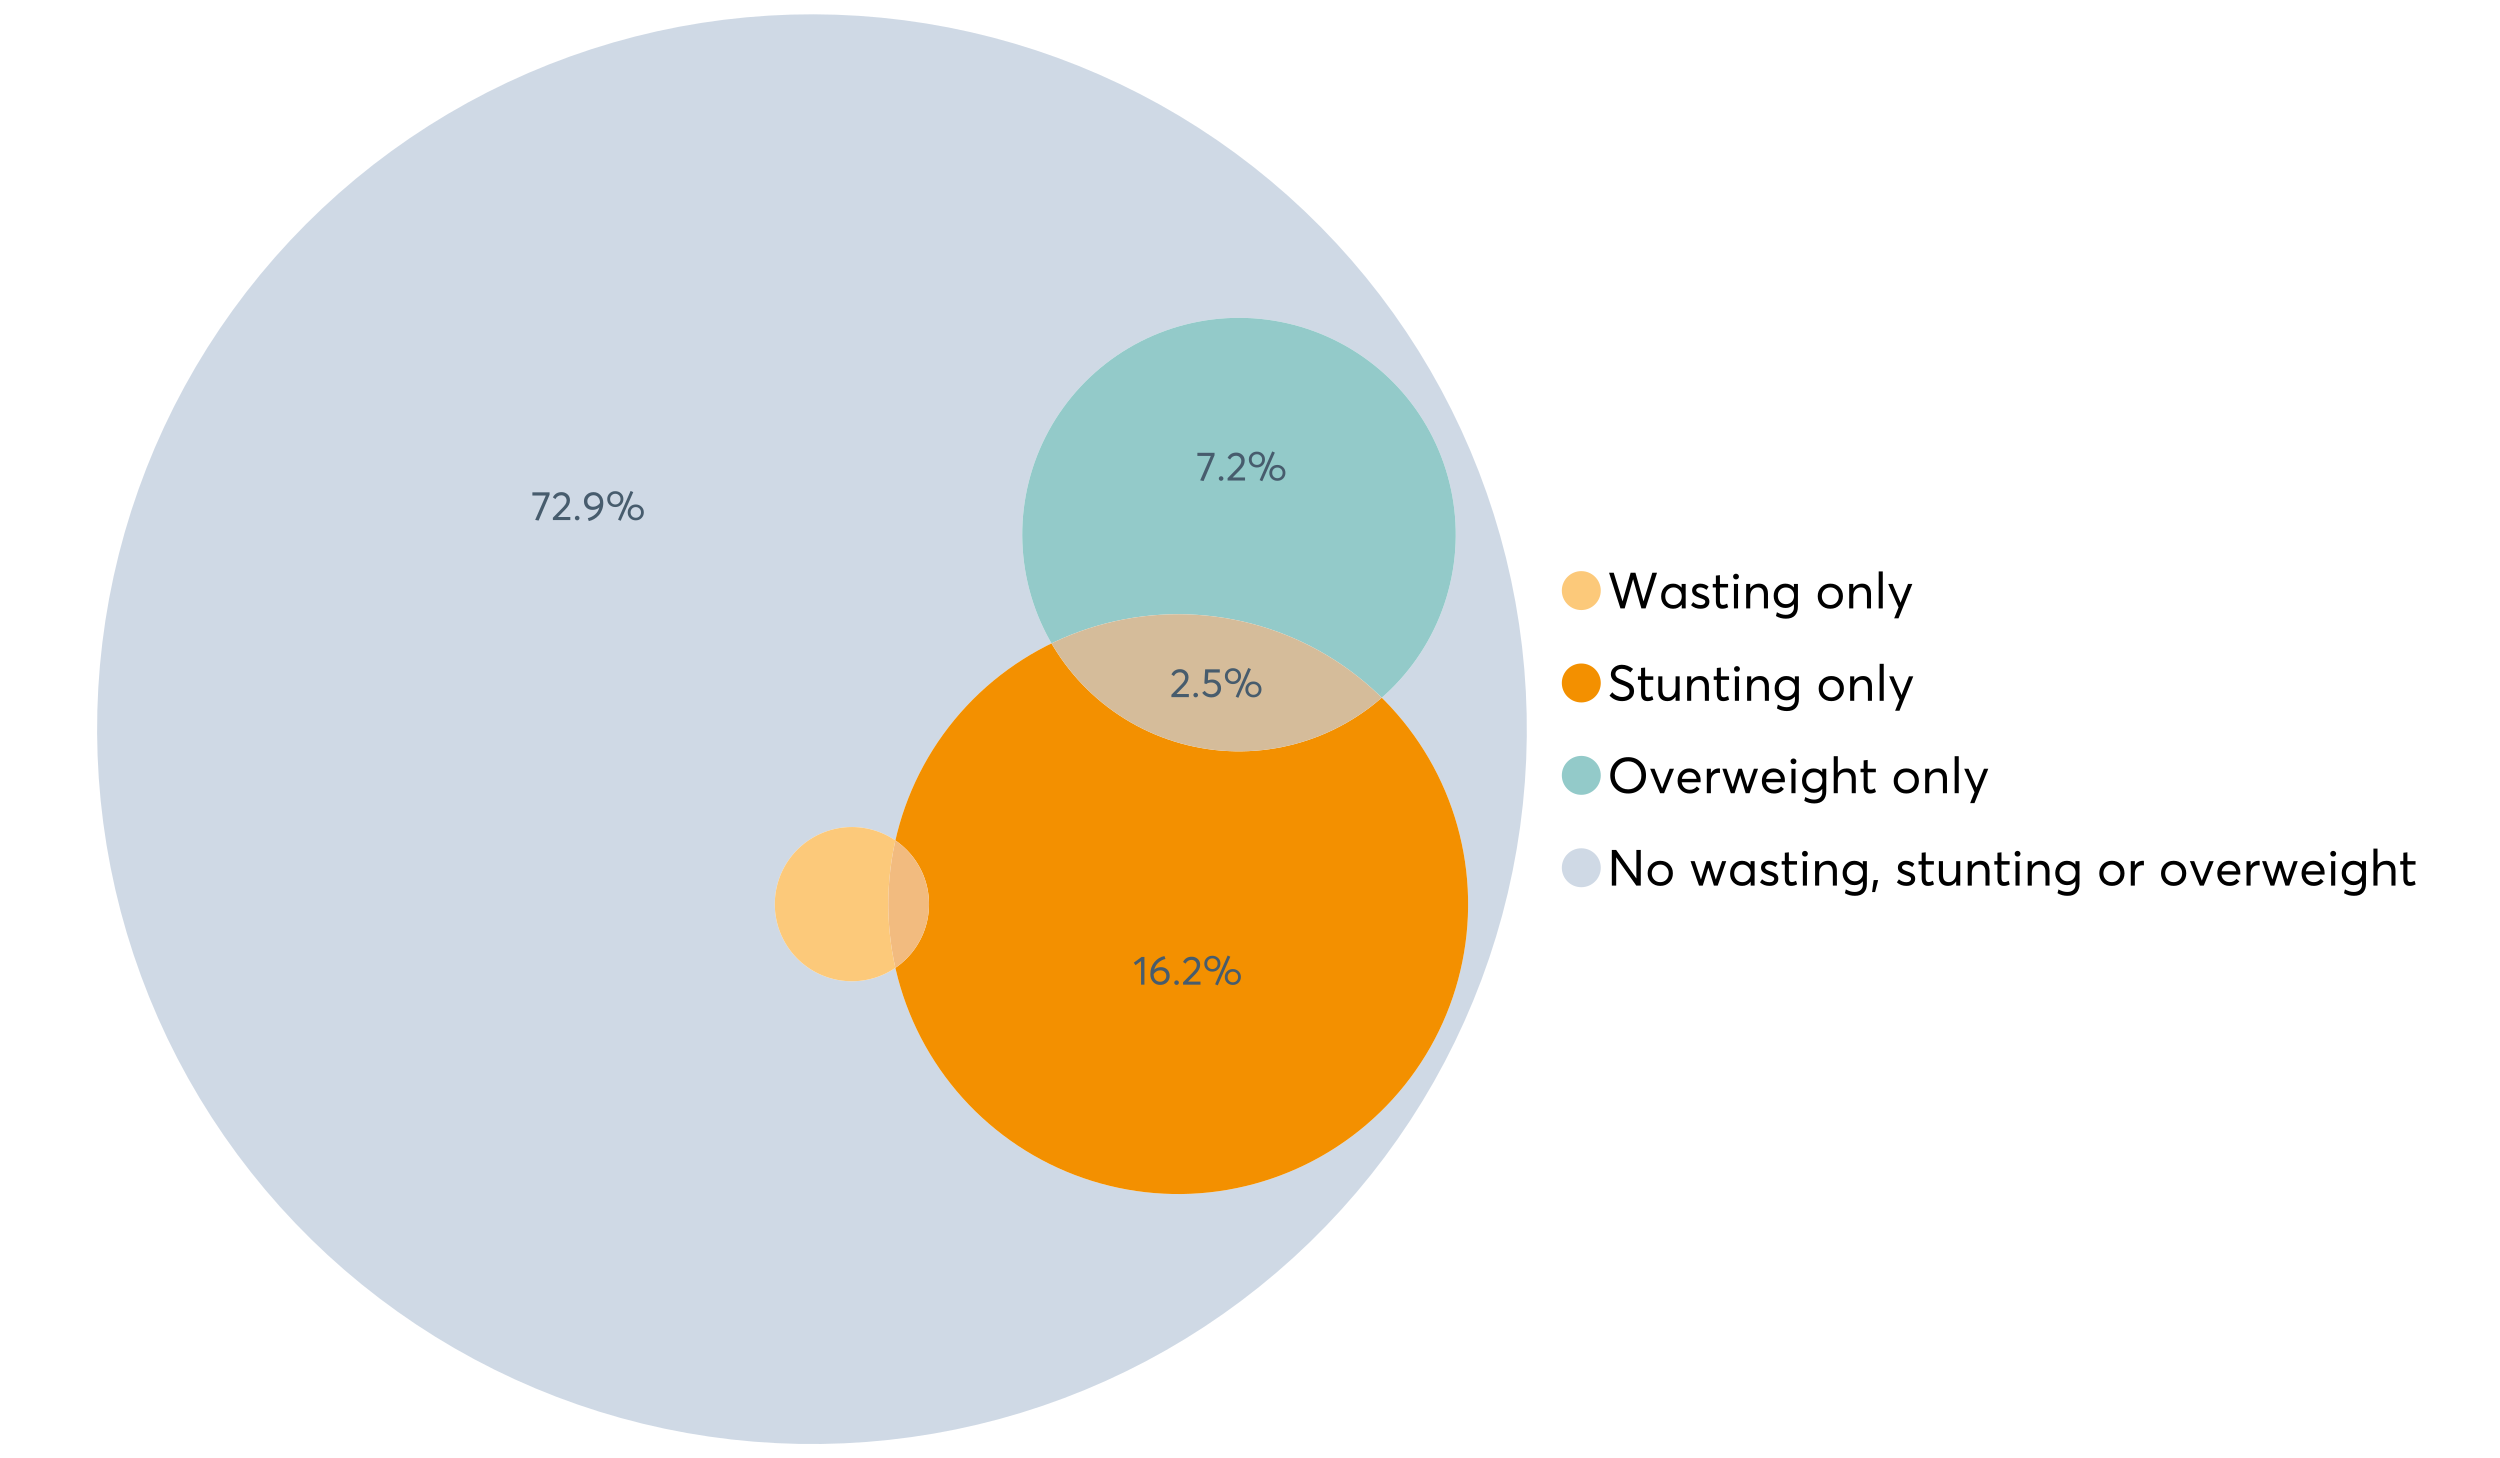 <?xml version="1.0" encoding="UTF-8"?>
<svg xmlns="http://www.w3.org/2000/svg" xmlns:xlink="http://www.w3.org/1999/xlink" width="1234.286pt" height="720pt" viewBox="0 0 1234.286 720" version="1.1">
<defs>
<g>
<symbol overflow="visible" id="glyph0-0">
<path style="stroke:none;" d=""/>
</symbol>
<symbol overflow="visible" id="glyph0-1">
<path style="stroke:none;" d="M 22.234 -17.609 L 24.547 -17.609 L 18.906 0 L 16.828 0 L 12.75 -14.438 L 12.734 -14.438 L 8.578 0 L 6.5 0 L 0.875 -17.609 L 3.172 -17.609 L 7.516 -3.547 L 7.562 -3.547 L 11.531 -17.609 L 13.891 -17.609 L 17.859 -3.5 L 17.891 -3.5 Z M 22.234 -17.609 "/>
</symbol>
<symbol overflow="visible" id="glyph0-2">
<path style="stroke:none;" d="M 11.297 -12.078 L 13.297 -12.078 L 13.297 0 L 11.359 0 L 11.359 -1.906 L 11.344 -1.906 C 10.312 -0.531 8.906 0.156 7.125 0.156 C 5.414 0.156 4 -0.406 2.875 -1.531 C 1.75 -2.656 1.188 -4.129 1.188 -5.953 C 1.188 -7.742 1.742 -9.238 2.859 -10.438 C 3.984 -11.633 5.395 -12.234 7.094 -12.234 C 8.812 -12.234 10.203 -11.578 11.266 -10.266 L 11.297 -10.266 Z M 7.297 -1.688 C 8.422 -1.688 9.379 -2.086 10.172 -2.891 C 10.961 -3.691 11.359 -4.711 11.359 -5.953 C 11.359 -7.191 10.973 -8.238 10.203 -9.094 C 9.441 -9.945 8.477 -10.375 7.312 -10.375 C 6.156 -10.375 5.18 -9.961 4.391 -9.141 C 3.609 -8.328 3.219 -7.266 3.219 -5.953 C 3.219 -4.711 3.594 -3.691 4.344 -2.891 C 5.102 -2.086 6.086 -1.688 7.297 -1.688 Z M 7.297 -1.688 "/>
</symbol>
<symbol overflow="visible" id="glyph0-3">
<path style="stroke:none;" d="M 5.609 0.156 C 3.734 0.156 2.156 -0.426 0.875 -1.594 L 1.906 -3.094 C 2.945 -2.133 4.18 -1.656 5.609 -1.656 C 6.305 -1.656 6.859 -1.812 7.266 -2.125 C 7.68 -2.445 7.891 -2.832 7.891 -3.281 C 7.891 -3.738 7.688 -4.086 7.281 -4.328 C 6.875 -4.566 6.164 -4.859 5.156 -5.203 C 5.094 -5.223 5.047 -5.242 5.016 -5.266 C 3.836 -5.672 2.938 -6.141 2.312 -6.672 C 1.695 -7.203 1.391 -7.973 1.391 -8.984 C 1.391 -9.91 1.766 -10.68 2.516 -11.297 C 3.266 -11.922 4.223 -12.234 5.391 -12.234 C 6.922 -12.234 8.301 -11.738 9.531 -10.75 L 8.484 -9.156 C 7.523 -9.977 6.457 -10.391 5.281 -10.391 C 4.801 -10.391 4.367 -10.258 3.984 -10 C 3.609 -9.738 3.422 -9.398 3.422 -8.984 C 3.422 -8.555 3.609 -8.207 3.984 -7.938 C 4.359 -7.676 4.93 -7.395 5.703 -7.094 C 5.836 -7.039 6.082 -6.945 6.438 -6.812 C 6.789 -6.688 7.023 -6.598 7.141 -6.547 C 7.254 -6.492 7.453 -6.406 7.734 -6.281 C 8.016 -6.164 8.207 -6.078 8.312 -6.016 C 8.414 -5.961 8.566 -5.867 8.766 -5.734 C 8.973 -5.598 9.113 -5.477 9.188 -5.375 C 9.258 -5.281 9.359 -5.148 9.484 -4.984 C 9.609 -4.816 9.695 -4.656 9.75 -4.5 C 9.801 -4.344 9.844 -4.16 9.875 -3.953 C 9.906 -3.742 9.922 -3.523 9.922 -3.297 C 9.922 -2.305 9.547 -1.484 8.797 -0.828 C 8.055 -0.172 6.992 0.156 5.609 0.156 Z M 5.609 0.156 "/>
</symbol>
<symbol overflow="visible" id="glyph0-4">
<path style="stroke:none;" d="M 5.328 0.156 C 3.234 0.156 2.188 -1.094 2.188 -3.594 L 2.188 -10.344 L 0.641 -10.344 L 0.641 -12.078 L 2.188 -12.078 L 2.188 -16.203 L 4.188 -16.422 L 4.188 -12.078 L 8.219 -12.078 L 8.219 -10.344 L 4.188 -10.344 L 4.188 -3.891 C 4.188 -3.148 4.297 -2.602 4.516 -2.25 C 4.742 -1.906 5.133 -1.734 5.688 -1.734 C 6.312 -1.734 6.988 -1.941 7.719 -2.359 L 8.266 -0.594 C 7.367 -0.094 6.391 0.156 5.328 0.156 Z M 5.328 0.156 "/>
</symbol>
<symbol overflow="visible" id="glyph0-5">
<path style="stroke:none;" d="M 3.094 -14.312 C 2.688 -14.312 2.344 -14.445 2.062 -14.719 C 1.789 -15 1.656 -15.336 1.656 -15.734 C 1.656 -16.129 1.789 -16.461 2.062 -16.734 C 2.344 -17.004 2.688 -17.141 3.094 -17.141 C 3.5 -17.141 3.844 -17 4.125 -16.719 C 4.406 -16.438 4.547 -16.109 4.547 -15.734 C 4.547 -15.336 4.406 -15 4.125 -14.719 C 3.844 -14.445 3.5 -14.312 3.094 -14.312 Z M 2.078 0 L 2.078 -12.078 L 4.094 -12.078 L 4.094 0 Z M 2.078 0 "/>
</symbol>
<symbol overflow="visible" id="glyph0-6">
<path style="stroke:none;" d="M 8.344 -12.234 C 9.676 -12.234 10.727 -11.805 11.5 -10.953 C 12.281 -10.098 12.672 -8.836 12.672 -7.172 L 12.672 0 L 10.672 0 L 10.672 -6.594 C 10.672 -9.113 9.688 -10.375 7.719 -10.375 C 6.562 -10.375 5.641 -9.988 4.953 -9.219 C 4.266 -8.445 3.922 -7.383 3.922 -6.031 L 3.922 0 L 1.906 0 L 1.906 -12.078 L 3.922 -12.078 L 3.922 -9.969 L 3.938 -9.969 C 5 -11.477 6.469 -12.234 8.344 -12.234 Z M 8.344 -12.234 "/>
</symbol>
<symbol overflow="visible" id="glyph0-7">
<path style="stroke:none;" d="M 11.094 -12.078 L 13.078 -12.078 L 13.078 -0.922 C 13.078 0.93 12.594 2.391 11.625 3.453 C 10.656 4.523 9.16 5.062 7.141 5.062 C 5.328 5.062 3.691 4.625 2.234 3.75 L 2.703 1.891 C 4.211 2.734 5.66 3.156 7.047 3.156 C 8.348 3.156 9.348 2.816 10.047 2.141 C 10.754 1.473 11.109 0.629 11.109 -0.391 L 11.109 -2.078 L 11.062 -2.078 C 10.051 -0.836 8.688 -0.219 6.969 -0.219 C 5.312 -0.219 3.922 -0.77 2.797 -1.875 C 1.672 -2.988 1.109 -4.43 1.109 -6.203 C 1.109 -7.922 1.66 -9.352 2.766 -10.5 C 3.867 -11.656 5.238 -12.234 6.875 -12.234 C 8.57 -12.234 9.961 -11.617 11.047 -10.391 L 11.094 -10.391 Z M 7.125 -2.109 C 8.332 -2.109 9.305 -2.5 10.047 -3.281 C 10.797 -4.07 11.172 -5.078 11.172 -6.297 C 11.172 -7.492 10.785 -8.469 10.016 -9.219 C 9.242 -9.969 8.281 -10.344 7.125 -10.344 C 5.977 -10.344 5.031 -9.957 4.281 -9.188 C 3.539 -8.426 3.172 -7.457 3.172 -6.281 C 3.172 -5.02 3.551 -4.008 4.312 -3.25 C 5.07 -2.488 6.008 -2.109 7.125 -2.109 Z M 7.125 -2.109 "/>
</symbol>
<symbol overflow="visible" id="glyph0-8">
<path style="stroke:none;" d=""/>
</symbol>
<symbol overflow="visible" id="glyph0-9">
<path style="stroke:none;" d="M 7.422 0.156 C 5.566 0.156 4.062 -0.43 2.906 -1.609 C 1.75 -2.785 1.172 -4.258 1.172 -6.031 C 1.172 -7.801 1.75 -9.273 2.906 -10.453 C 4.062 -11.641 5.566 -12.234 7.422 -12.234 C 9.203 -12.234 10.68 -11.656 11.859 -10.5 C 13.035 -9.344 13.625 -7.852 13.625 -6.031 C 13.625 -4.207 13.035 -2.719 11.859 -1.562 C 10.68 -0.414 9.203 0.156 7.422 0.156 Z M 7.422 -1.688 C 8.598 -1.688 9.586 -2.094 10.391 -2.906 C 11.191 -3.727 11.594 -4.77 11.594 -6.031 C 11.594 -7.301 11.191 -8.344 10.391 -9.156 C 9.598 -9.969 8.609 -10.375 7.422 -10.375 C 6.18 -10.375 5.164 -9.953 4.375 -9.109 C 3.594 -8.273 3.203 -7.242 3.203 -6.016 C 3.203 -4.797 3.594 -3.77 4.375 -2.938 C 5.164 -2.102 6.18 -1.688 7.422 -1.688 Z M 7.422 -1.688 "/>
</symbol>
<symbol overflow="visible" id="glyph0-10">
<path style="stroke:none;" d="M 2.078 0 L 2.078 -18.266 L 4.094 -18.266 L 4.094 0 Z M 2.078 0 "/>
</symbol>
<symbol overflow="visible" id="glyph0-11">
<path style="stroke:none;" d="M 10.344 -12.078 L 12.484 -12.078 L 5.656 4.906 L 3.516 4.906 L 5.688 -0.5 L 0.578 -12.078 L 2.734 -12.078 L 6.656 -2.875 L 6.703 -2.875 Z M 10.344 -12.078 "/>
</symbol>
<symbol overflow="visible" id="glyph0-12">
<path style="stroke:none;" d="M 7.344 0.156 C 4.875 0.156 2.789 -0.754 1.094 -2.578 L 2.484 -4.219 C 3.098 -3.457 3.844 -2.879 4.719 -2.484 C 5.594 -2.086 6.477 -1.891 7.375 -1.891 C 8.457 -1.891 9.328 -2.129 9.984 -2.609 C 10.641 -3.086 10.969 -3.75 10.969 -4.594 C 10.969 -5.051 10.891 -5.445 10.734 -5.781 C 10.578 -6.113 10.305 -6.406 9.922 -6.656 C 9.547 -6.914 9.176 -7.125 8.812 -7.281 C 8.457 -7.438 7.953 -7.641 7.297 -7.891 C 7.18 -7.941 7.086 -7.973 7.016 -7.984 C 6.367 -8.223 5.844 -8.426 5.438 -8.594 C 5.039 -8.77 4.582 -9.016 4.062 -9.328 C 3.539 -9.641 3.133 -9.957 2.844 -10.281 C 2.551 -10.602 2.297 -11.008 2.078 -11.5 C 1.867 -11.988 1.766 -12.531 1.766 -13.125 C 1.766 -14.438 2.285 -15.535 3.328 -16.422 C 4.367 -17.316 5.641 -17.773 7.141 -17.797 C 9.129 -17.797 10.992 -17.109 12.734 -15.734 L 11.406 -14.047 C 10.039 -15.203 8.617 -15.781 7.141 -15.781 C 6.285 -15.781 5.551 -15.551 4.938 -15.094 C 4.32 -14.645 4.016 -14.02 4.016 -13.219 C 4.016 -12.895 4.082 -12.594 4.219 -12.312 C 4.352 -12.039 4.5 -11.816 4.656 -11.641 C 4.82 -11.473 5.113 -11.281 5.531 -11.062 C 5.945 -10.852 6.273 -10.691 6.516 -10.578 C 6.754 -10.473 7.172 -10.305 7.766 -10.078 C 9.586 -9.379 10.785 -8.832 11.359 -8.438 C 12.598 -7.594 13.219 -6.383 13.219 -4.812 C 13.219 -3.258 12.645 -2.039 11.5 -1.156 C 10.352 -0.281 8.969 0.156 7.344 0.156 Z M 7.344 0.156 "/>
</symbol>
<symbol overflow="visible" id="glyph0-13">
<path style="stroke:none;" d="M 10.203 -12.078 L 12.203 -12.078 L 12.203 0 L 10.203 0 L 10.203 -2.016 L 10.172 -2.016 C 9.16 -0.566 7.836 0.156 6.203 0.156 C 4.766 0.156 3.645 -0.258 2.844 -1.094 C 2.051 -1.938 1.656 -3.203 1.656 -4.891 L 1.656 -12.078 L 3.672 -12.078 L 3.672 -5.453 C 3.672 -4.117 3.914 -3.156 4.406 -2.562 C 4.895 -1.977 5.633 -1.688 6.625 -1.688 C 7.613 -1.688 8.457 -2.094 9.156 -2.906 C 9.852 -3.727 10.203 -4.836 10.203 -6.234 Z M 10.203 -12.078 "/>
</symbol>
<symbol overflow="visible" id="glyph0-14">
<path style="stroke:none;" d="M 10.328 0.156 C 7.711 0.156 5.582 -0.691 3.938 -2.391 C 2.289 -4.086 1.469 -6.223 1.469 -8.797 C 1.469 -11.379 2.289 -13.523 3.938 -15.234 C 5.582 -16.941 7.711 -17.797 10.328 -17.797 C 12.836 -17.797 14.926 -16.961 16.594 -15.297 C 18.27 -13.629 19.109 -11.469 19.109 -8.812 C 19.109 -6.164 18.27 -4.008 16.594 -2.344 C 14.926 -0.676 12.836 0.156 10.328 0.156 Z M 10.328 -1.906 C 12.172 -1.906 13.719 -2.555 14.969 -3.859 C 16.219 -5.16 16.844 -6.812 16.844 -8.812 C 16.844 -10.82 16.219 -12.477 14.969 -13.781 C 13.719 -15.082 12.172 -15.734 10.328 -15.734 C 8.391 -15.734 6.801 -15.066 5.562 -13.734 C 4.32 -12.398 3.703 -10.754 3.703 -8.797 C 3.703 -6.848 4.32 -5.211 5.562 -3.891 C 6.801 -2.566 8.391 -1.906 10.328 -1.906 Z M 10.328 -1.906 "/>
</symbol>
<symbol overflow="visible" id="glyph0-15">
<path style="stroke:none;" d="M 10.203 -12.078 L 12.375 -12.078 L 7.469 0 L 5.531 0 L 0.594 -12.078 L 2.75 -12.078 L 6.469 -2.562 L 6.547 -2.562 Z M 10.203 -12.078 "/>
</symbol>
<symbol overflow="visible" id="glyph0-16">
<path style="stroke:none;" d="M 12.562 -6.234 C 12.562 -6.098 12.551 -5.922 12.531 -5.703 L 12.5 -5.406 L 3.203 -5.406 C 3.336 -4.281 3.77 -3.379 4.5 -2.703 C 5.238 -2.023 6.156 -1.688 7.25 -1.688 C 8.656 -1.688 9.785 -2.234 10.641 -3.328 L 12.062 -2.109 C 10.883 -0.598 9.254 0.156 7.172 0.156 C 5.43 0.156 3.992 -0.414 2.859 -1.562 C 1.734 -2.719 1.172 -4.207 1.172 -6.031 C 1.172 -7.832 1.719 -9.316 2.812 -10.484 C 3.914 -11.648 5.297 -12.234 6.953 -12.234 C 8.617 -12.234 9.969 -11.672 11 -10.547 C 12.039 -9.422 12.562 -7.984 12.562 -6.234 Z M 9.406 -9.469 C 8.789 -10.07 8.004 -10.375 7.047 -10.375 C 6.086 -10.375 5.266 -10.078 4.578 -9.484 C 3.891 -8.898 3.457 -8.098 3.281 -7.078 L 10.562 -7.078 C 10.406 -8.078 10.02 -8.875 9.406 -9.469 Z M 9.406 -9.469 "/>
</symbol>
<symbol overflow="visible" id="glyph0-17">
<path style="stroke:none;" d="M 7.891 -12.234 C 8.141 -12.234 8.305 -12.223 8.391 -12.203 L 8.391 -9.969 C 8.023 -10.008 7.758 -10.031 7.594 -10.031 C 6.469 -10.031 5.57 -9.641 4.906 -8.859 C 4.25 -8.078 3.922 -7.066 3.922 -5.828 L 3.922 0 L 1.906 0 L 1.906 -12.078 L 3.922 -12.078 L 3.922 -9.953 L 3.938 -9.953 C 4.883 -11.473 6.203 -12.234 7.891 -12.234 Z M 7.891 -12.234 "/>
</symbol>
<symbol overflow="visible" id="glyph0-18">
<path style="stroke:none;" d="M 16.297 -12.078 L 18.344 -12.078 L 14.141 0 L 12.25 0 L 9.531 -8.812 L 9.5 -8.812 L 6.75 0 L 4.906 0 L 0.719 -12.078 L 2.75 -12.078 L 5.828 -3.047 L 5.875 -3.047 L 8.641 -12.078 L 10.375 -12.078 L 13.172 -3.047 L 13.219 -3.047 Z M 16.297 -12.078 "/>
</symbol>
<symbol overflow="visible" id="glyph0-19">
<path style="stroke:none;" d="M 8.406 -12.234 C 9.781 -12.234 10.852 -11.816 11.625 -10.984 C 12.406 -10.16 12.797 -8.914 12.797 -7.25 L 12.797 0 L 10.797 0 L 10.797 -6.672 C 10.797 -9.141 9.812 -10.375 7.844 -10.375 C 6.633 -10.375 5.676 -9.992 4.969 -9.234 C 4.27 -8.473 3.922 -7.422 3.922 -6.078 L 3.922 0 L 1.906 0 L 1.906 -18.266 L 3.922 -18.266 L 3.922 -10.094 L 3.969 -10.094 C 4.977 -11.52 6.457 -12.234 8.406 -12.234 Z M 8.406 -12.234 "/>
</symbol>
<symbol overflow="visible" id="glyph0-20">
<path style="stroke:none;" d="M 14.359 -17.609 L 16.531 -17.609 L 16.531 0 L 14.312 0 L 4.438 -13.891 L 4.391 -13.891 L 4.391 0 L 2.234 0 L 2.234 -17.609 L 4.359 -17.609 L 14.312 -3.578 L 14.359 -3.578 Z M 14.359 -17.609 "/>
</symbol>
<symbol overflow="visible" id="glyph0-21">
<path style="stroke:none;" d="M 0.797 3.219 L 1.594 -2.734 L 3.797 -2.734 L 2.281 3.219 Z M 0.797 3.219 "/>
</symbol>
<symbol overflow="visible" id="glyph1-0">
<path style="stroke:none;" d=""/>
</symbol>
<symbol overflow="visible" id="glyph1-1">
<path style="stroke:none;" d="M 3.328 -1.531 L 9.406 -1.531 L 9.406 0 L 0.797 0 L 0.781 -1.156 L 5.469 -5.938 C 6.156 -6.656 6.676 -7.289 7.031 -7.844 C 7.383 -8.406 7.562 -8.992 7.562 -9.609 C 7.562 -10.367 7.32 -10.992 6.844 -11.484 C 6.363 -11.984 5.742 -12.234 4.984 -12.234 C 3.672 -12.234 2.688 -11.613 2.031 -10.375 L 0.797 -11.219 C 1.672 -12.945 3.098 -13.812 5.078 -13.812 C 6.223 -13.812 7.203 -13.445 8.016 -12.719 C 8.828 -11.988 9.234 -11.016 9.234 -9.797 C 9.234 -9.004 9.051 -8.25 8.688 -7.531 C 8.332 -6.812 7.734 -6.031 6.891 -5.188 L 3.328 -1.578 Z M 3.328 -1.531 "/>
</symbol>
<symbol overflow="visible" id="glyph1-2">
<path style="stroke:none;" d="M 2.406 0.125 C 2.07 0.125 1.797 0.016 1.578 -0.203 C 1.359 -0.422 1.25 -0.688 1.25 -1 C 1.25 -1.312 1.359 -1.578 1.578 -1.797 C 1.797 -2.023 2.07 -2.141 2.406 -2.141 C 2.719 -2.141 2.984 -2.023 3.203 -1.797 C 3.43 -1.578 3.547 -1.312 3.547 -1 C 3.547 -0.688 3.43 -0.422 3.203 -0.203 C 2.984 0.016 2.719 0.125 2.406 0.125 Z M 2.406 0.125 "/>
</symbol>
<symbol overflow="visible" id="glyph1-3">
<path style="stroke:none;" d="M 5.688 -8.688 C 6.945 -8.688 8 -8.289 8.844 -7.5 C 9.688 -6.707 10.109 -5.648 10.109 -4.328 C 10.109 -3.023 9.648 -1.953 8.734 -1.109 C 7.816 -0.273 6.688 0.141 5.344 0.141 C 4.395 0.141 3.52 -0.062 2.719 -0.469 C 1.914 -0.875 1.273 -1.438 0.797 -2.156 L 2.047 -3.109 C 2.367 -2.586 2.805 -2.176 3.359 -1.875 C 3.91 -1.582 4.531 -1.438 5.219 -1.438 C 6.113 -1.438 6.867 -1.711 7.484 -2.266 C 8.098 -2.816 8.406 -3.508 8.406 -4.344 C 8.406 -5.238 8.098 -5.941 7.484 -6.453 C 6.867 -6.961 6.125 -7.219 5.25 -7.219 C 4.207 -7.219 3.398 -6.961 2.828 -6.453 L 1.859 -6.766 L 2.25 -13.703 L 9.484 -13.703 L 9.484 -12.141 L 3.828 -12.141 L 3.609 -8.297 C 4.367 -8.555 5.062 -8.688 5.688 -8.688 Z M 5.688 -8.688 "/>
</symbol>
<symbol overflow="visible" id="glyph1-4">
<path style="stroke:none;" d="M 7.531 0.344 L 6.219 -0.219 L 12.422 -14.391 L 13.734 -13.812 Z M 4.859 -6.438 C 3.742 -6.438 2.801 -6.801 2.031 -7.531 C 1.27 -8.27 0.891 -9.223 0.891 -10.391 C 0.891 -11.473 1.258 -12.391 2 -13.141 C 2.738 -13.898 3.691 -14.281 4.859 -14.281 C 5.984 -14.281 6.93 -13.922 7.703 -13.203 C 8.473 -12.484 8.859 -11.547 8.859 -10.391 C 8.859 -9.285 8.484 -8.348 7.734 -7.578 C 6.992 -6.816 6.035 -6.438 4.859 -6.438 Z M 4.891 -7.719 C 5.641 -7.719 6.254 -7.973 6.734 -8.484 C 7.211 -8.992 7.453 -9.625 7.453 -10.375 C 7.453 -11.145 7.203 -11.77 6.703 -12.25 C 6.211 -12.738 5.609 -12.984 4.891 -12.984 C 4.129 -12.984 3.508 -12.734 3.031 -12.234 C 2.551 -11.734 2.312 -11.113 2.312 -10.375 C 2.312 -9.582 2.555 -8.941 3.047 -8.453 C 3.535 -7.961 4.148 -7.719 4.891 -7.719 Z M 14.969 0.125 C 13.852 0.125 12.91 -0.238 12.141 -0.969 C 11.379 -1.707 11 -2.656 11 -3.812 C 11 -4.895 11.367 -5.816 12.109 -6.578 C 12.859 -7.336 13.812 -7.719 14.969 -7.719 C 16.082 -7.719 17.023 -7.348 17.797 -6.609 C 18.566 -5.879 18.953 -4.945 18.953 -3.812 C 18.953 -2.707 18.582 -1.773 17.844 -1.016 C 17.113 -0.254 16.156 0.125 14.969 0.125 Z M 14.969 -1.156 C 15.738 -1.156 16.363 -1.406 16.844 -1.906 C 17.32 -2.414 17.562 -3.039 17.562 -3.781 C 17.562 -4.57 17.312 -5.207 16.812 -5.688 C 16.312 -6.176 15.695 -6.422 14.969 -6.422 C 14.219 -6.422 13.602 -6.164 13.125 -5.656 C 12.656 -5.156 12.422 -4.531 12.422 -3.781 C 12.422 -3.008 12.664 -2.379 13.156 -1.891 C 13.645 -1.398 14.25 -1.156 14.969 -1.156 Z M 14.969 -1.156 "/>
</symbol>
<symbol overflow="visible" id="glyph1-5">
<path style="stroke:none;" d="M 0.531 -13.703 L 9.016 -13.703 L 9.016 -12.516 L 3.594 0.234 L 1.906 -0.094 L 7.156 -12.141 L 0.531 -12.141 Z M 0.531 -13.703 "/>
</symbol>
<symbol overflow="visible" id="glyph1-6">
<path style="stroke:none;" d="M 5.688 -13.812 C 7.051 -13.812 8.191 -13.312 9.109 -12.312 C 10.023 -11.32 10.484 -10.031 10.484 -8.438 C 10.484 -7.238 10.273 -6.109 9.859 -5.047 C 9.453 -3.984 8.91 -3.082 8.234 -2.344 C 7.555 -1.602 6.797 -0.988 5.953 -0.5 C 5.109 -0.02 4.234 0.305 3.328 0.484 L 2.844 -0.953 C 4.207 -1.297 5.398 -1.906 6.422 -2.781 C 7.453 -3.656 8.16 -4.801 8.547 -6.219 L 8.516 -6.234 C 7.598 -5.43 6.461 -5.031 5.109 -5.031 C 3.898 -5.031 2.898 -5.422 2.109 -6.203 C 1.328 -6.984 0.938 -8.023 0.938 -9.328 C 0.938 -10.609 1.391 -11.676 2.297 -12.531 C 3.203 -13.383 4.332 -13.812 5.688 -13.812 Z M 5.469 -6.578 C 6.156 -6.578 6.801 -6.75 7.406 -7.094 C 8.008 -7.438 8.492 -7.895 8.859 -8.469 L 8.859 -8.578 C 8.859 -9.68 8.562 -10.57 7.969 -11.25 C 7.375 -11.926 6.617 -12.266 5.703 -12.266 C 4.797 -12.266 4.055 -11.977 3.484 -11.406 C 2.91 -10.832 2.625 -10.141 2.625 -9.328 C 2.625 -8.504 2.883 -7.836 3.406 -7.328 C 3.926 -6.828 4.613 -6.578 5.469 -6.578 Z M 5.469 -6.578 "/>
</symbol>
<symbol overflow="visible" id="glyph1-7">
<path style="stroke:none;" d="M 3.984 0 L 3.984 -11.656 L 1.25 -9.609 L 0.422 -10.859 L 4.266 -13.703 L 5.656 -13.703 L 5.656 0 Z M 3.984 0 "/>
</symbol>
<symbol overflow="visible" id="glyph1-8">
<path style="stroke:none;" d="M 6.375 -8.641 C 7.625 -8.641 8.645 -8.25 9.438 -7.469 C 10.238 -6.688 10.641 -5.625 10.641 -4.281 C 10.641 -3.02 10.191 -1.969 9.297 -1.125 C 8.398 -0.289 7.273 0.125 5.922 0.125 C 4.535 0.125 3.383 -0.363 2.469 -1.344 C 1.551 -2.332 1.094 -3.602 1.094 -5.156 C 1.094 -7.531 1.773 -9.535 3.141 -11.172 C 4.516 -12.805 6.156 -13.785 8.062 -14.109 L 8.547 -12.688 C 7.223 -12.375 6.062 -11.77 5.062 -10.875 C 4.062 -9.988 3.379 -8.836 3.016 -7.422 L 3.031 -7.422 C 3.914 -8.234 5.031 -8.641 6.375 -8.641 Z M 5.906 -1.453 C 6.801 -1.453 7.535 -1.727 8.109 -2.281 C 8.68 -2.832 8.969 -3.508 8.969 -4.312 C 8.969 -5.145 8.695 -5.812 8.156 -6.312 C 7.625 -6.82 6.906 -7.078 6 -7.078 C 5.281 -7.078 4.641 -6.895 4.078 -6.531 C 3.516 -6.176 3.066 -5.734 2.734 -5.203 L 2.734 -5.062 C 2.734 -3.988 3.023 -3.117 3.609 -2.453 C 4.203 -1.785 4.969 -1.453 5.906 -1.453 Z M 5.906 -1.453 "/>
</symbol>
</g>
</defs>
<g id="surface101152">
<path style=" stroke:none;fill-rule:nonzero;fill:rgb(98.824%,78.824%,47.843%);fill-opacity:1;" d="M 790.324 291.582 C 790.324 296.891 786.02 301.195 780.711 301.195 C 775.398 301.195 771.094 296.891 771.094 291.582 C 771.094 286.273 775.398 281.969 780.711 281.969 C 786.02 281.969 790.324 286.273 790.324 291.582 "/>
<g style="fill:rgb(0%,0%,0%);fill-opacity:1;">
  <use xlink:href="#glyph0-1" x="793.543" y="300.387"/>
  <use xlink:href="#glyph0-2" x="818.944" y="300.387"/>
  <use xlink:href="#glyph0-3" x="834.026" y="300.387"/>
  <use xlink:href="#glyph0-4" x="844.965" y="300.387"/>
  <use xlink:href="#glyph0-5" x="853.994" y="300.387"/>
  <use xlink:href="#glyph0-6" x="860.195" y="300.387"/>
  <use xlink:href="#glyph0-7" x="874.583" y="300.387"/>
  <use xlink:href="#glyph0-8" x="889.441" y="300.387"/>
  <use xlink:href="#glyph0-9" x="896.263" y="300.387"/>
  <use xlink:href="#glyph0-6" x="911.072" y="300.387"/>
  <use xlink:href="#glyph0-10" x="925.459" y="300.387"/>
  <use xlink:href="#glyph0-11" x="931.66" y="300.387"/>
</g>
<path style=" stroke:none;fill-rule:nonzero;fill:rgb(95.294%,56.471%,0%);fill-opacity:1;" d="M 790.324 337.195 C 790.324 342.504 786.02 346.809 780.711 346.809 C 775.398 346.809 771.094 342.504 771.094 337.195 C 771.094 331.883 775.398 327.578 780.711 327.578 C 786.02 327.578 790.324 331.883 790.324 337.195 "/>
<g style="fill:rgb(0%,0%,0%);fill-opacity:1;">
  <use xlink:href="#glyph0-12" x="793.543" y="346"/>
  <use xlink:href="#glyph0-4" x="808.029" y="346"/>
  <use xlink:href="#glyph0-13" x="817.059" y="346"/>
  <use xlink:href="#glyph0-6" x="831.049" y="346"/>
  <use xlink:href="#glyph0-4" x="845.436" y="346"/>
  <use xlink:href="#glyph0-5" x="854.465" y="346"/>
  <use xlink:href="#glyph0-6" x="860.667" y="346"/>
  <use xlink:href="#glyph0-7" x="875.054" y="346"/>
  <use xlink:href="#glyph0-8" x="889.913" y="346"/>
  <use xlink:href="#glyph0-9" x="896.734" y="346"/>
  <use xlink:href="#glyph0-6" x="911.543" y="346"/>
  <use xlink:href="#glyph0-10" x="925.93" y="346"/>
  <use xlink:href="#glyph0-11" x="932.132" y="346"/>
</g>
<path style=" stroke:none;fill-rule:nonzero;fill:rgb(57.647%,79.216%,78.824%);fill-opacity:1;" d="M 790.324 382.805 C 790.324 388.117 786.02 392.422 780.711 392.422 C 775.398 392.422 771.094 388.117 771.094 382.805 C 771.094 377.496 775.398 373.191 780.711 373.191 C 786.02 373.191 790.324 377.496 790.324 382.805 "/>
<g style="fill:rgb(0%,0%,0%);fill-opacity:1;">
  <use xlink:href="#glyph0-14" x="793.543" y="391.613"/>
  <use xlink:href="#glyph0-15" x="814.107" y="391.613"/>
  <use xlink:href="#glyph0-16" x="827.08" y="391.613"/>
  <use xlink:href="#glyph0-17" x="840.773" y="391.613"/>
  <use xlink:href="#glyph0-18" x="849.628" y="391.613"/>
  <use xlink:href="#glyph0-16" x="868.679" y="391.613"/>
  <use xlink:href="#glyph0-5" x="882.372" y="391.613"/>
  <use xlink:href="#glyph0-7" x="888.573" y="391.613"/>
  <use xlink:href="#glyph0-19" x="903.432" y="391.613"/>
  <use xlink:href="#glyph0-4" x="917.918" y="391.613"/>
  <use xlink:href="#glyph0-8" x="926.947" y="391.613"/>
  <use xlink:href="#glyph0-9" x="933.769" y="391.613"/>
  <use xlink:href="#glyph0-6" x="948.578" y="391.613"/>
  <use xlink:href="#glyph0-10" x="962.965" y="391.613"/>
  <use xlink:href="#glyph0-11" x="969.166" y="391.613"/>
</g>
<path style=" stroke:none;fill-rule:nonzero;fill:rgb(81.176%,85.098%,89.804%);fill-opacity:1;" d="M 790.324 428.418 C 790.324 433.727 786.02 438.031 780.711 438.031 C 775.398 438.031 771.094 433.727 771.094 428.418 C 771.094 423.109 775.398 418.805 780.711 418.805 C 786.02 418.805 790.324 423.109 790.324 428.418 "/>
<g style="fill:rgb(0%,0%,0%);fill-opacity:1;">
  <use xlink:href="#glyph0-20" x="793.543" y="437.223"/>
  <use xlink:href="#glyph0-9" x="812.296" y="437.223"/>
  <use xlink:href="#glyph0-8" x="827.105" y="437.223"/>
  <use xlink:href="#glyph0-18" x="833.926" y="437.223"/>
  <use xlink:href="#glyph0-2" x="852.977" y="437.223"/>
  <use xlink:href="#glyph0-3" x="868.059" y="437.223"/>
  <use xlink:href="#glyph0-4" x="878.998" y="437.223"/>
  <use xlink:href="#glyph0-5" x="888.027" y="437.223"/>
  <use xlink:href="#glyph0-6" x="894.229" y="437.223"/>
  <use xlink:href="#glyph0-7" x="908.616" y="437.223"/>
  <use xlink:href="#glyph0-21" x="923.474" y="437.223"/>
  <use xlink:href="#glyph0-8" x="928.808" y="437.223"/>
  <use xlink:href="#glyph0-3" x="935.629" y="437.223"/>
  <use xlink:href="#glyph0-4" x="946.568" y="437.223"/>
  <use xlink:href="#glyph0-13" x="955.598" y="437.223"/>
  <use xlink:href="#glyph0-6" x="969.588" y="437.223"/>
  <use xlink:href="#glyph0-4" x="983.975" y="437.223"/>
  <use xlink:href="#glyph0-5" x="993.004" y="437.223"/>
  <use xlink:href="#glyph0-6" x="999.206" y="437.223"/>
  <use xlink:href="#glyph0-7" x="1013.593" y="437.223"/>
  <use xlink:href="#glyph0-8" x="1028.452" y="437.223"/>
  <use xlink:href="#glyph0-9" x="1035.273" y="437.223"/>
  <use xlink:href="#glyph0-17" x="1050.082" y="437.223"/>
  <use xlink:href="#glyph0-8" x="1058.938" y="437.223"/>
  <use xlink:href="#glyph0-9" x="1065.759" y="437.223"/>
  <use xlink:href="#glyph0-15" x="1080.568" y="437.223"/>
  <use xlink:href="#glyph0-16" x="1093.541" y="437.223"/>
  <use xlink:href="#glyph0-17" x="1107.234" y="437.223"/>
  <use xlink:href="#glyph0-18" x="1116.09" y="437.223"/>
  <use xlink:href="#glyph0-16" x="1135.14" y="437.223"/>
  <use xlink:href="#glyph0-5" x="1148.833" y="437.223"/>
  <use xlink:href="#glyph0-7" x="1155.034" y="437.223"/>
  <use xlink:href="#glyph0-19" x="1169.893" y="437.223"/>
  <use xlink:href="#glyph0-4" x="1184.379" y="437.223"/>
</g>
<path style=" stroke:none;fill-rule:nonzero;fill:rgb(81.176%,85.098%,89.804%);fill-opacity:1;" d="M 416.684 712.586 L 427.809 711.914 L 438.902 710.887 L 449.961 709.512 L 460.969 707.789 L 471.918 705.719 L 482.797 703.301 L 493.594 700.547 L 504.297 697.449 L 514.898 694.016 L 525.387 690.25 L 535.75 686.152 L 545.98 681.734 L 556.062 676.992 L 565.992 671.938 L 575.758 666.566 L 585.348 660.895 L 594.758 654.922 L 603.969 648.652 L 612.98 642.098 L 621.781 635.262 L 630.359 628.152 L 638.711 620.773 L 646.824 613.133 L 654.691 605.246 L 662.309 597.109 L 669.664 588.738 L 676.75 580.141 L 683.562 571.32 L 690.094 562.289 L 696.336 553.059 L 702.281 543.637 L 707.93 534.031 L 713.27 524.25 L 718.301 514.305 L 723.012 504.211 L 727.402 493.969 L 731.469 483.594 L 735.207 473.094 L 738.609 462.484 L 741.68 451.773 L 744.406 440.969 L 746.789 430.082 L 748.828 419.129 L 750.523 408.113 L 751.867 397.051 L 752.863 385.953 L 753.508 374.828 L 753.797 363.688 L 753.738 352.547 L 753.328 341.41 L 752.566 330.293 L 751.453 319.207 L 749.988 308.16 L 748.18 297.164 L 746.023 286.23 L 743.523 275.371 L 740.68 264.598 L 737.5 253.918 L 733.98 243.344 L 730.133 232.887 L 725.957 222.555 L 721.457 212.363 L 716.633 202.316 L 711.5 192.426 L 706.055 182.703 L 700.305 173.156 L 694.258 163.797 L 687.918 154.633 L 681.293 145.676 L 674.387 136.93 L 667.207 128.406 L 659.766 120.113 L 652.062 112.062 L 644.109 104.254 L 635.914 96.703 L 627.484 89.418 L 618.832 82.398 L 609.961 75.656 L 600.879 69.195 L 591.598 63.027 L 582.129 57.156 L 572.477 51.582 L 562.656 46.32 L 552.672 41.371 L 542.539 36.738 L 532.262 32.426 L 521.855 28.441 L 511.328 24.785 L 500.691 21.469 L 489.957 18.484 L 479.129 15.844 L 468.227 13.543 L 457.254 11.59 L 446.23 9.984 L 435.156 8.727 L 424.051 7.82 L 412.922 7.266 L 401.781 7.059 L 390.637 7.207 L 379.504 7.707 L 368.395 8.559 L 357.316 9.758 L 346.281 11.309 L 335.301 13.203 L 324.387 15.445 L 313.547 18.035 L 302.797 20.961 L 292.141 24.227 L 281.594 27.828 L 271.168 31.758 L 260.871 36.016 L 250.715 40.598 L 240.703 45.496 L 230.855 50.711 L 221.176 56.23 L 211.676 62.055 L 202.367 68.176 L 193.254 74.59 L 184.344 81.285 L 175.656 88.262 L 167.188 95.504 L 158.957 103.016 L 150.965 110.781 L 143.219 118.793 L 135.734 127.047 L 128.512 135.535 L 121.562 144.242 L 114.891 153.168 L 108.504 162.301 L 102.406 171.629 L 96.609 181.145 L 91.117 190.84 L 85.93 200.703 L 81.059 210.723 L 76.504 220.895 L 72.273 231.203 L 68.375 241.641 L 64.801 252.195 L 61.566 262.859 L 58.668 273.621 L 56.113 284.465 L 53.898 295.387 L 52.035 306.371 L 50.516 317.414 L 49.344 328.492 L 48.523 339.605 L 48.059 350.742 L 47.941 361.883 L 48.176 373.023 L 48.762 384.152 L 49.699 395.254 L 50.988 406.324 L 52.625 417.348 L 54.609 428.312 L 56.938 439.207 L 59.609 450.027 L 62.621 460.754 L 65.973 471.383 L 69.656 481.898 L 73.668 492.297 L 78.008 502.559 L 82.668 512.68 L 87.648 522.648 L 92.938 532.457 L 98.535 542.094 L 104.434 551.547 L 110.629 560.809 L 117.113 569.871 L 123.879 578.723 L 130.922 587.359 L 138.234 595.77 L 145.809 603.941 L 153.637 611.871 L 161.711 619.551 L 170.023 626.973 L 178.566 634.129 L 187.332 641.008 L 196.309 647.609 L 205.492 653.926 L 214.867 659.945 L 224.43 665.668 L 234.164 671.086 L 244.07 676.195 L 254.129 680.988 L 264.336 685.461 L 274.68 689.609 L 285.145 693.426 L 295.73 696.914 L 306.418 700.066 L 317.199 702.879 L 328.066 705.348 L 339.004 707.477 L 350.004 709.254 L 361.055 710.688 L 372.145 711.77 L 383.266 712.5 L 394.402 712.883 L 405.547 712.91 Z M 579.07 589.504 L 574.555 589.348 L 570.047 589.051 L 565.547 588.613 L 561.066 588.031 L 556.605 587.309 L 552.168 586.449 L 547.762 585.445 L 543.391 584.305 L 539.055 583.027 L 534.762 581.613 L 530.516 580.062 L 526.32 578.383 L 522.184 576.566 L 518.102 574.625 L 514.086 572.551 L 510.137 570.355 L 506.258 568.035 L 502.457 565.594 L 498.734 563.031 L 495.094 560.355 L 491.539 557.562 L 488.074 554.66 L 484.703 551.652 L 481.426 548.539 L 478.25 545.32 L 475.18 542.008 L 472.215 538.598 L 469.359 535.094 L 466.613 531.504 L 463.984 527.828 L 461.473 524.07 L 459.078 520.238 L 456.809 516.328 L 454.664 512.352 L 452.645 508.309 L 450.754 504.203 L 448.996 500.043 L 447.367 495.824 L 445.871 491.559 L 444.516 487.25 L 443.293 482.898 L 442.211 478.512 L 442.062 477.828 L 441.516 478.199 L 440.5 478.844 L 439.465 479.457 L 438.41 480.035 L 437.34 480.582 L 436.254 481.094 L 435.148 481.57 L 434.031 482.012 L 432.898 482.418 L 431.758 482.789 L 430.602 483.121 L 429.438 483.422 L 428.262 483.68 L 427.082 483.902 L 425.895 484.09 L 424.703 484.238 L 423.504 484.348 L 422.305 484.422 L 421.105 484.457 L 419.902 484.453 L 418.699 484.414 L 417.5 484.332 L 416.305 484.215 L 415.113 484.062 L 413.926 483.871 L 412.746 483.641 L 411.574 483.375 L 410.41 483.07 L 409.258 482.73 L 408.117 482.355 L 406.988 481.941 L 405.871 481.496 L 404.77 481.012 L 403.684 480.496 L 402.617 479.945 L 401.566 479.359 L 400.535 478.742 L 399.523 478.094 L 398.535 477.414 L 397.566 476.699 L 396.621 475.957 L 395.699 475.188 L 394.801 474.387 L 393.93 473.559 L 393.086 472.703 L 392.27 471.82 L 391.48 470.914 L 390.719 469.98 L 389.992 469.027 L 389.289 468.051 L 388.621 467.051 L 387.988 466.031 L 387.383 464.992 L 386.812 463.934 L 386.273 462.859 L 385.773 461.766 L 385.305 460.66 L 384.871 459.539 L 384.473 458.402 L 384.113 457.258 L 383.789 456.098 L 383.5 454.934 L 383.25 453.758 L 383.035 452.574 L 382.859 451.383 L 382.719 450.191 L 382.617 448.992 L 382.555 447.793 L 382.527 446.59 L 382.543 445.391 L 382.59 444.188 L 382.68 442.988 L 382.805 441.793 L 382.969 440.602 L 383.172 439.418 L 383.41 438.238 L 383.688 437.07 L 384 435.91 L 384.348 434.758 L 384.734 433.621 L 385.152 432.496 L 385.609 431.383 L 386.102 430.285 L 386.625 429.203 L 387.188 428.141 L 387.777 427.094 L 388.402 426.066 L 389.062 425.062 L 389.75 424.078 L 390.469 423.113 L 391.219 422.176 L 392 421.258 L 392.805 420.367 L 393.641 419.504 L 394.504 418.668 L 395.391 417.855 L 396.305 417.074 L 397.242 416.324 L 398.203 415.602 L 399.188 414.91 L 400.191 414.25 L 401.215 413.621 L 402.262 413.023 L 403.324 412.461 L 404.402 411.934 L 405.496 411.438 L 406.609 410.98 L 407.734 410.555 L 408.871 410.168 L 410.02 409.816 L 411.18 409.5 L 412.348 409.219 L 413.527 408.98 L 414.711 408.773 L 415.902 408.605 L 417.098 408.477 L 418.293 408.387 L 419.496 408.332 L 420.699 408.316 L 421.898 408.336 L 423.102 408.398 L 424.297 408.496 L 425.492 408.633 L 426.684 408.805 L 427.863 409.016 L 429.043 409.262 L 430.211 409.547 L 431.367 409.871 L 432.516 410.227 L 433.648 410.621 L 434.773 411.051 L 435.883 411.516 L 436.973 412.016 L 438.051 412.551 L 439.109 413.117 L 440.152 413.719 L 441.172 414.352 L 442.066 414.945 L 442.91 411.355 L 444.086 406.992 L 445.398 402.668 L 446.848 398.387 L 448.43 394.152 L 450.145 389.973 L 451.992 385.848 L 453.969 381.781 L 456.07 377.781 L 458.297 373.852 L 460.648 369.992 L 463.121 366.207 L 465.711 362.504 L 468.418 358.887 L 471.238 355.352 L 474.168 351.91 L 477.203 348.562 L 480.344 345.312 L 483.582 342.164 L 486.922 339.117 L 490.355 336.18 L 493.883 333.352 L 497.492 330.637 L 501.188 328.035 L 504.965 325.555 L 508.816 323.191 L 512.742 320.953 L 516.738 318.836 L 519.16 317.652 L 518.332 316.223 L 516.727 313.25 L 515.219 310.227 L 513.805 307.16 L 512.488 304.047 L 511.273 300.895 L 510.156 297.703 L 509.141 294.48 L 508.227 291.23 L 507.414 287.949 L 506.711 284.645 L 506.109 281.32 L 505.613 277.977 L 505.223 274.621 L 504.938 271.254 L 504.758 267.879 L 504.688 264.5 L 504.723 261.121 L 504.863 257.746 L 505.113 254.379 L 505.469 251.016 L 505.93 247.668 L 506.496 244.34 L 507.164 241.027 L 507.941 237.738 L 508.82 234.477 L 509.801 231.242 L 510.883 228.043 L 512.066 224.875 L 513.348 221.75 L 514.73 218.668 L 516.207 215.629 L 517.781 212.637 L 519.445 209.695 L 521.203 206.812 L 523.051 203.984 L 524.988 201.215 L 527.012 198.508 L 529.117 195.867 L 531.309 193.293 L 533.578 190.789 L 535.926 188.359 L 538.352 186.008 L 540.848 183.73 L 543.414 181.531 L 546.051 179.418 L 548.75 177.387 L 551.512 175.441 L 554.336 173.586 L 557.219 171.82 L 560.152 170.145 L 563.137 168.566 L 566.172 167.078 L 569.254 165.691 L 572.375 164.398 L 575.539 163.207 L 578.734 162.117 L 581.965 161.125 L 585.227 160.238 L 588.512 159.453 L 591.824 158.773 L 595.152 158.199 L 598.5 157.727 L 601.855 157.363 L 605.227 157.105 L 608.602 156.957 L 611.98 156.91 L 615.359 156.973 L 618.734 157.141 L 622.102 157.418 L 625.457 157.797 L 628.801 158.285 L 632.129 158.875 L 635.434 159.574 L 638.719 160.375 L 641.973 161.277 L 645.199 162.285 L 648.391 163.395 L 651.547 164.602 L 654.664 165.91 L 657.734 167.312 L 660.762 168.816 L 663.742 170.41 L 666.668 172.102 L 669.539 173.883 L 672.352 175.75 L 675.105 177.711 L 677.797 179.754 L 680.422 181.883 L 682.977 184.094 L 685.461 186.383 L 687.871 188.75 L 690.207 191.191 L 692.465 193.707 L 694.641 196.289 L 696.734 198.941 L 698.746 201.66 L 700.668 204.438 L 702.5 207.277 L 704.246 210.172 L 705.895 213.117 L 707.453 216.117 L 708.914 219.164 L 710.277 222.254 L 711.547 225.387 L 712.711 228.559 L 713.777 231.766 L 714.742 235.004 L 715.605 238.27 L 716.363 241.562 L 717.02 244.879 L 717.566 248.211 L 718.012 251.562 L 718.348 254.922 L 718.578 258.293 L 718.703 261.672 L 718.723 265.051 L 718.633 268.426 L 718.438 271.801 L 718.137 275.164 L 717.727 278.52 L 717.215 281.859 L 716.598 285.18 L 715.875 288.48 L 715.047 291.758 L 714.117 295.008 L 713.086 298.223 L 711.949 301.406 L 710.719 304.555 L 709.387 307.66 L 707.957 310.719 L 706.434 313.734 L 704.812 316.699 L 703.102 319.613 L 701.297 322.473 L 699.402 325.27 L 697.426 328.008 L 695.359 330.684 L 693.211 333.289 L 690.98 335.828 L 688.672 338.297 L 686.285 340.688 L 683.824 343.004 L 682.172 344.465 L 683.57 345.832 L 686.691 349.098 L 689.711 352.461 L 692.621 355.918 L 695.422 359.465 L 698.109 363.098 L 700.68 366.816 L 703.133 370.613 L 705.465 374.484 L 707.676 378.426 L 709.758 382.438 L 711.711 386.512 L 713.535 390.645 L 715.23 394.836 L 716.793 399.078 L 718.219 403.363 L 719.508 407.695 L 720.66 412.066 L 721.676 416.469 L 722.551 420.902 L 723.285 425.363 L 723.879 429.844 L 724.328 434.34 L 724.637 438.848 L 724.805 443.363 L 724.828 447.883 L 724.711 452.402 L 724.449 456.914 L 724.047 461.414 L 723.5 465.902 L 722.812 470.367 L 721.988 474.809 L 721.02 479.227 L 719.914 483.605 L 718.668 487.953 L 717.289 492.254 L 715.773 496.512 L 714.125 500.719 L 712.344 504.875 L 710.434 508.969 L 708.391 513 L 706.227 516.969 L 703.938 520.863 L 701.523 524.684 L 698.992 528.43 L 696.344 532.09 L 693.582 535.668 L 690.707 539.156 L 687.723 542.551 L 684.637 545.848 L 681.445 549.051 L 678.152 552.148 L 674.766 555.141 L 671.289 558.023 L 667.719 560.797 L 664.062 563.453 L 660.328 565.996 L 656.512 568.418 L 652.621 570.719 L 648.664 572.898 L 644.637 574.949 L 640.547 576.871 L 636.398 578.664 L 632.195 580.324 L 627.941 581.852 L 623.641 583.242 L 619.301 584.5 L 614.922 585.617 L 610.508 586.598 L 606.07 587.438 L 601.605 588.137 L 597.121 588.695 L 592.621 589.109 L 588.109 589.383 L 583.59 589.516 Z M 579.07 589.504 "/>
<path style=" stroke:none;fill-rule:nonzero;fill:rgb(98.824%,78.824%,47.843%);fill-opacity:1;" d="M 422.305 484.422 L 423.504 484.348 L 424.703 484.238 L 425.895 484.09 L 427.082 483.902 L 428.262 483.68 L 429.438 483.422 L 430.602 483.121 L 431.758 482.789 L 432.898 482.418 L 434.031 482.012 L 435.148 481.57 L 436.254 481.094 L 437.34 480.582 L 438.41 480.035 L 439.465 479.457 L 440.5 478.844 L 441.516 478.199 L 442.062 477.828 L 441.266 474.094 L 440.461 469.645 L 439.797 465.176 L 439.273 460.688 L 438.895 456.184 L 438.656 451.668 L 438.559 447.152 L 438.609 442.633 L 438.797 438.117 L 439.129 433.609 L 439.605 429.117 L 440.219 424.637 L 440.977 420.184 L 441.875 415.754 L 442.066 414.945 L 441.172 414.352 L 440.152 413.719 L 439.109 413.117 L 438.051 412.551 L 436.973 412.016 L 435.883 411.516 L 434.773 411.051 L 433.648 410.621 L 432.516 410.227 L 431.367 409.871 L 430.211 409.547 L 429.043 409.262 L 427.863 409.016 L 426.684 408.805 L 425.492 408.633 L 424.297 408.496 L 423.102 408.398 L 421.898 408.336 L 420.699 408.316 L 419.496 408.332 L 418.293 408.387 L 417.098 408.477 L 415.902 408.605 L 414.711 408.773 L 413.527 408.98 L 412.348 409.219 L 411.18 409.5 L 410.02 409.816 L 408.871 410.168 L 407.734 410.555 L 406.609 410.98 L 405.496 411.438 L 404.402 411.934 L 403.324 412.461 L 402.262 413.023 L 401.215 413.621 L 400.191 414.25 L 399.188 414.91 L 398.203 415.602 L 397.242 416.324 L 396.305 417.074 L 395.391 417.855 L 394.504 418.668 L 393.641 419.504 L 392.805 420.367 L 392 421.258 L 391.219 422.176 L 390.469 423.113 L 389.75 424.078 L 389.062 425.062 L 388.402 426.066 L 387.777 427.094 L 387.188 428.141 L 386.625 429.203 L 386.102 430.285 L 385.609 431.383 L 385.152 432.496 L 384.734 433.621 L 384.348 434.758 L 384 435.91 L 383.688 437.07 L 383.41 438.238 L 383.172 439.418 L 382.969 440.602 L 382.805 441.793 L 382.68 442.988 L 382.59 444.188 L 382.543 445.391 L 382.527 446.59 L 382.555 447.793 L 382.617 448.992 L 382.719 450.191 L 382.859 451.383 L 383.035 452.574 L 383.25 453.758 L 383.5 454.934 L 383.789 456.098 L 384.113 457.258 L 384.473 458.402 L 384.871 459.539 L 385.305 460.66 L 385.773 461.766 L 386.273 462.859 L 386.812 463.934 L 387.383 464.992 L 387.988 466.031 L 388.621 467.051 L 389.289 468.051 L 389.992 469.027 L 390.719 469.98 L 391.48 470.914 L 392.27 471.82 L 393.086 472.703 L 393.93 473.559 L 394.801 474.387 L 395.699 475.188 L 396.621 475.957 L 397.566 476.699 L 398.535 477.414 L 399.523 478.094 L 400.535 478.742 L 401.566 479.359 L 402.617 479.945 L 403.684 480.496 L 404.77 481.012 L 405.871 481.496 L 406.988 481.941 L 408.117 482.355 L 409.258 482.73 L 410.41 483.07 L 411.574 483.375 L 412.746 483.641 L 413.926 483.871 L 415.113 484.062 L 416.305 484.215 L 417.5 484.332 L 418.699 484.414 L 419.902 484.453 L 421.105 484.457 Z M 422.305 484.422 "/>
<path style=" stroke:none;fill-rule:nonzero;fill:rgb(95.294%,56.471%,0%);fill-opacity:1;" d="M 588.109 589.383 L 592.621 589.109 L 597.121 588.695 L 601.605 588.137 L 606.07 587.438 L 610.508 586.598 L 614.922 585.617 L 619.301 584.5 L 623.641 583.242 L 627.941 581.852 L 632.195 580.324 L 636.398 578.664 L 640.547 576.871 L 644.637 574.949 L 648.664 572.898 L 652.621 570.719 L 656.512 568.418 L 660.328 565.996 L 664.062 563.453 L 667.719 560.797 L 671.289 558.023 L 674.766 555.141 L 678.152 552.148 L 681.445 549.051 L 684.637 545.848 L 687.723 542.551 L 690.707 539.156 L 693.582 535.668 L 696.344 532.09 L 698.992 528.43 L 701.523 524.684 L 703.938 520.863 L 706.227 516.969 L 708.391 513 L 710.434 508.969 L 712.344 504.875 L 714.125 500.719 L 715.773 496.512 L 717.289 492.254 L 718.668 487.953 L 719.914 483.605 L 721.02 479.227 L 721.988 474.809 L 722.812 470.367 L 723.5 465.902 L 724.047 461.414 L 724.449 456.914 L 724.711 452.402 L 724.828 447.883 L 724.805 443.363 L 724.637 438.848 L 724.328 434.34 L 723.879 429.844 L 723.285 425.363 L 722.551 420.902 L 721.676 416.469 L 720.66 412.066 L 719.508 407.695 L 718.219 403.363 L 716.793 399.078 L 715.23 394.836 L 713.535 390.645 L 711.711 386.512 L 709.758 382.438 L 707.676 378.426 L 705.465 374.484 L 703.133 370.613 L 700.68 366.816 L 698.109 363.098 L 695.422 359.465 L 692.621 355.918 L 689.711 352.461 L 686.691 349.098 L 683.57 345.832 L 682.172 344.465 L 681.293 345.242 L 678.691 347.398 L 676.023 349.469 L 673.289 351.457 L 670.496 353.359 L 667.645 355.168 L 664.734 356.891 L 661.773 358.52 L 658.762 360.051 L 655.707 361.488 L 652.605 362.828 L 649.461 364.07 L 646.281 365.211 L 643.066 366.254 L 639.82 367.191 L 636.547 368.027 L 633.25 368.762 L 629.93 369.391 L 626.59 369.91 L 623.238 370.328 L 619.871 370.641 L 616.5 370.844 L 613.121 370.941 L 609.742 370.934 L 606.367 370.816 L 602.996 370.598 L 599.633 370.27 L 596.281 369.832 L 592.945 369.293 L 589.629 368.648 L 586.332 367.898 L 583.062 367.047 L 579.824 366.094 L 576.613 365.035 L 573.441 363.875 L 570.305 362.617 L 567.211 361.262 L 564.16 359.809 L 561.156 358.262 L 558.203 356.617 L 555.305 354.883 L 552.461 353.055 L 549.676 351.141 L 546.953 349.141 L 544.297 347.055 L 541.707 344.883 L 539.188 342.633 L 536.738 340.305 L 534.363 337.898 L 532.066 335.422 L 529.852 332.871 L 527.715 330.254 L 525.664 327.57 L 523.695 324.82 L 521.816 322.012 L 520.027 319.145 L 519.16 317.652 L 516.738 318.836 L 512.742 320.953 L 508.816 323.191 L 504.965 325.555 L 501.188 328.035 L 497.492 330.637 L 493.883 333.352 L 490.355 336.18 L 486.922 339.117 L 483.582 342.164 L 480.344 345.312 L 477.203 348.562 L 474.168 351.91 L 471.238 355.352 L 468.418 358.887 L 465.711 362.504 L 463.121 366.207 L 460.648 369.992 L 458.297 373.852 L 456.07 377.781 L 453.969 381.781 L 451.992 385.848 L 450.145 389.973 L 448.43 394.152 L 446.848 398.387 L 445.398 402.668 L 444.086 406.992 L 442.91 411.355 L 442.066 414.945 L 442.176 415.02 L 443.152 415.715 L 444.109 416.441 L 445.043 417.199 L 445.953 417.984 L 446.84 418.801 L 447.695 419.641 L 448.527 420.512 L 449.328 421.406 L 450.105 422.324 L 450.848 423.27 L 451.562 424.234 L 452.246 425.223 L 452.898 426.234 L 453.52 427.262 L 454.105 428.312 L 454.66 429.379 L 455.18 430.461 L 455.668 431.562 L 456.117 432.676 L 456.531 433.805 L 456.91 434.945 L 457.254 436.098 L 457.562 437.258 L 457.832 438.43 L 458.062 439.609 L 458.258 440.797 L 458.418 441.988 L 458.535 443.184 L 458.621 444.383 L 458.664 445.582 L 458.672 446.785 L 458.637 447.988 L 458.57 449.188 L 458.461 450.383 L 458.316 451.578 L 458.133 452.766 L 457.914 453.949 L 457.656 455.121 L 457.363 456.289 L 457.031 457.441 L 456.664 458.586 L 456.262 459.719 L 455.824 460.84 L 455.348 461.945 L 454.84 463.031 L 454.297 464.105 L 453.723 465.16 L 453.113 466.195 L 452.473 467.215 L 451.797 468.207 L 451.094 469.184 L 450.359 470.133 L 449.594 471.062 L 448.801 471.965 L 447.98 472.844 L 447.129 473.695 L 446.254 474.516 L 445.355 475.312 L 444.43 476.082 L 443.48 476.816 L 442.508 477.523 L 442.062 477.828 L 442.211 478.512 L 443.293 482.898 L 444.516 487.25 L 445.871 491.559 L 447.367 495.824 L 448.996 500.043 L 450.754 504.203 L 452.645 508.309 L 454.664 512.352 L 456.809 516.328 L 459.078 520.238 L 461.473 524.07 L 463.984 527.828 L 466.613 531.504 L 469.359 535.094 L 472.215 538.598 L 475.18 542.008 L 478.25 545.32 L 481.426 548.539 L 484.703 551.652 L 488.074 554.66 L 491.539 557.562 L 495.094 560.355 L 498.734 563.031 L 502.457 565.594 L 506.258 568.035 L 510.137 570.355 L 514.086 572.551 L 518.102 574.625 L 522.184 576.566 L 526.32 578.383 L 530.516 580.062 L 534.762 581.613 L 539.055 583.027 L 543.391 584.305 L 547.762 585.445 L 552.168 586.449 L 556.605 587.309 L 561.066 588.031 L 565.547 588.613 L 570.047 589.051 L 574.555 589.348 L 579.07 589.504 L 583.59 589.516 Z M 588.109 589.383 "/>
<path style=" stroke:none;fill-rule:nonzero;fill:rgb(57.647%,79.216%,78.824%);fill-opacity:1;" d="M 683.824 343.004 L 686.285 340.688 L 688.672 338.297 L 690.98 335.828 L 693.211 333.289 L 695.359 330.684 L 697.426 328.008 L 699.402 325.27 L 701.297 322.473 L 703.102 319.613 L 704.812 316.699 L 706.434 313.734 L 707.957 310.719 L 709.387 307.66 L 710.719 304.555 L 711.949 301.406 L 713.086 298.223 L 714.117 295.008 L 715.047 291.758 L 715.875 288.48 L 716.598 285.18 L 717.215 281.859 L 717.727 278.52 L 718.137 275.164 L 718.438 271.801 L 718.633 268.426 L 718.723 265.051 L 718.703 261.672 L 718.578 258.293 L 718.348 254.922 L 718.012 251.562 L 717.566 248.211 L 717.02 244.879 L 716.363 241.562 L 715.605 238.27 L 714.742 235.004 L 713.777 231.766 L 712.711 228.559 L 711.547 225.387 L 710.277 222.254 L 708.914 219.164 L 707.453 216.117 L 705.895 213.117 L 704.246 210.172 L 702.5 207.277 L 700.668 204.438 L 698.746 201.66 L 696.734 198.941 L 694.641 196.289 L 692.465 193.707 L 690.207 191.191 L 687.871 188.75 L 685.461 186.383 L 682.977 184.094 L 680.422 181.883 L 677.797 179.754 L 675.105 177.711 L 672.352 175.75 L 669.539 173.883 L 666.668 172.102 L 663.742 170.41 L 660.762 168.816 L 657.734 167.312 L 654.664 165.91 L 651.547 164.602 L 648.391 163.395 L 645.199 162.285 L 641.973 161.277 L 638.719 160.375 L 635.434 159.574 L 632.129 158.875 L 628.801 158.285 L 625.457 157.797 L 622.102 157.418 L 618.734 157.141 L 615.359 156.973 L 611.98 156.91 L 608.602 156.957 L 605.227 157.105 L 601.855 157.363 L 598.5 157.727 L 595.152 158.199 L 591.824 158.773 L 588.512 159.453 L 585.227 160.238 L 581.965 161.125 L 578.734 162.117 L 575.539 163.207 L 572.375 164.398 L 569.254 165.691 L 566.172 167.078 L 563.137 168.566 L 560.152 170.145 L 557.219 171.82 L 554.336 173.586 L 551.512 175.441 L 548.75 177.387 L 546.051 179.418 L 543.414 181.531 L 540.848 183.73 L 538.352 186.008 L 535.926 188.359 L 533.578 190.789 L 531.309 193.293 L 529.117 195.867 L 527.012 198.508 L 524.988 201.215 L 523.051 203.984 L 521.203 206.812 L 519.445 209.695 L 517.781 212.637 L 516.207 215.629 L 514.73 218.668 L 513.348 221.75 L 512.066 224.875 L 510.883 228.043 L 509.801 231.242 L 508.82 234.477 L 507.941 237.738 L 507.164 241.027 L 506.496 244.34 L 505.93 247.668 L 505.469 251.016 L 505.113 254.379 L 504.863 257.746 L 504.723 261.121 L 504.688 264.5 L 504.758 267.879 L 504.938 271.254 L 505.223 274.621 L 505.613 277.977 L 506.109 281.32 L 506.711 284.645 L 507.414 287.949 L 508.227 291.23 L 509.141 294.48 L 510.156 297.703 L 511.273 300.895 L 512.488 304.047 L 513.805 307.16 L 515.219 310.227 L 516.727 313.25 L 518.332 316.223 L 519.16 317.652 L 520.797 316.852 L 524.918 314.992 L 529.094 313.266 L 533.32 311.672 L 537.598 310.211 L 541.918 308.887 L 546.281 307.699 L 550.676 306.652 L 555.102 305.742 L 559.555 304.973 L 564.031 304.344 L 568.523 303.855 L 573.031 303.512 L 577.543 303.309 L 582.062 303.25 L 586.582 303.332 L 591.098 303.559 L 595.602 303.926 L 600.09 304.434 L 604.562 305.086 L 609.012 305.879 L 613.434 306.812 L 617.824 307.883 L 622.18 309.094 L 626.492 310.438 L 630.762 311.922 L 634.984 313.535 L 639.148 315.285 L 643.262 317.164 L 647.309 319.172 L 651.293 321.305 L 655.207 323.566 L 659.047 325.945 L 662.809 328.449 L 666.492 331.07 L 670.09 333.805 L 673.602 336.648 L 677.02 339.605 L 680.344 342.668 L 682.172 344.465 Z M 683.824 343.004 "/>
<path style=" stroke:none;fill-rule:nonzero;fill:rgb(94.902%,73.333%,49.804%);fill-opacity:1;" d="M 442.508 477.523 L 443.48 476.816 L 444.43 476.082 L 445.355 475.312 L 446.254 474.516 L 447.129 473.695 L 447.98 472.844 L 448.801 471.965 L 449.594 471.062 L 450.359 470.133 L 451.094 469.184 L 451.797 468.207 L 452.473 467.215 L 453.113 466.195 L 453.723 465.16 L 454.297 464.105 L 454.84 463.031 L 455.348 461.945 L 455.824 460.84 L 456.262 459.719 L 456.664 458.586 L 457.031 457.441 L 457.363 456.289 L 457.656 455.121 L 457.914 453.949 L 458.133 452.766 L 458.316 451.578 L 458.461 450.383 L 458.57 449.188 L 458.637 447.988 L 458.672 446.785 L 458.664 445.582 L 458.621 444.383 L 458.535 443.184 L 458.418 441.988 L 458.258 440.797 L 458.062 439.609 L 457.832 438.43 L 457.562 437.258 L 457.254 436.098 L 456.91 434.945 L 456.531 433.805 L 456.117 432.676 L 455.668 431.562 L 455.18 430.461 L 454.66 429.379 L 454.105 428.312 L 453.52 427.262 L 452.898 426.234 L 452.246 425.223 L 451.562 424.234 L 450.848 423.27 L 450.105 422.324 L 449.328 421.406 L 448.527 420.512 L 447.695 419.641 L 446.84 418.801 L 445.953 417.984 L 445.043 417.199 L 444.109 416.441 L 443.152 415.715 L 442.176 415.02 L 442.066 414.945 L 441.875 415.754 L 440.977 420.184 L 440.219 424.637 L 439.605 429.117 L 439.129 433.609 L 438.797 438.117 L 438.609 442.633 L 438.559 447.152 L 438.656 451.668 L 438.895 456.184 L 439.273 460.688 L 439.797 465.176 L 440.461 469.645 L 441.266 474.094 L 442.062 477.828 Z M 442.508 477.523 "/>
<path style=" stroke:none;fill-rule:nonzero;fill:rgb(83.529%,73.725%,60.392%);fill-opacity:1;" d="M 616.5 370.844 L 619.871 370.641 L 623.238 370.328 L 626.59 369.91 L 629.93 369.391 L 633.25 368.762 L 636.547 368.027 L 639.82 367.191 L 643.066 366.254 L 646.281 365.211 L 649.461 364.07 L 652.605 362.828 L 655.707 361.488 L 658.762 360.051 L 661.773 358.52 L 664.734 356.891 L 667.645 355.168 L 670.496 353.359 L 673.289 351.457 L 676.023 349.469 L 678.691 347.398 L 681.293 345.242 L 682.172 344.465 L 680.344 342.668 L 677.02 339.605 L 673.602 336.648 L 670.09 333.805 L 666.492 331.07 L 662.809 328.449 L 659.047 325.945 L 655.207 323.566 L 651.293 321.305 L 647.309 319.172 L 643.262 317.164 L 639.148 315.285 L 634.984 313.535 L 630.762 311.922 L 626.492 310.438 L 622.18 309.094 L 617.824 307.883 L 613.434 306.812 L 609.012 305.879 L 604.562 305.086 L 600.09 304.434 L 595.602 303.926 L 591.098 303.559 L 586.582 303.332 L 582.062 303.25 L 577.543 303.309 L 573.031 303.512 L 568.523 303.855 L 564.031 304.344 L 559.555 304.973 L 555.102 305.742 L 550.676 306.652 L 546.281 307.699 L 541.918 308.887 L 537.598 310.211 L 533.32 311.672 L 529.094 313.266 L 524.918 314.992 L 520.797 316.852 L 519.16 317.652 L 520.027 319.145 L 521.816 322.012 L 523.695 324.82 L 525.664 327.57 L 527.715 330.254 L 529.852 332.871 L 532.066 335.422 L 534.363 337.898 L 536.738 340.305 L 539.188 342.633 L 541.707 344.883 L 544.297 347.055 L 546.953 349.141 L 549.676 351.141 L 552.461 353.055 L 555.305 354.883 L 558.203 356.617 L 561.156 358.262 L 564.16 359.809 L 567.211 361.262 L 570.305 362.617 L 573.441 363.875 L 576.613 365.035 L 579.824 366.094 L 583.062 367.047 L 586.332 367.898 L 589.629 368.648 L 592.945 369.293 L 596.281 369.832 L 599.633 370.27 L 602.996 370.598 L 606.367 370.816 L 609.742 370.934 L 613.121 370.941 Z M 616.5 370.844 "/>
<g style="fill:rgb(27.843%,36.078%,42.745%);fill-opacity:1;">
  <use xlink:href="#glyph1-1" x="577.551" y="344.176"/>
  <use xlink:href="#glyph1-2" x="587.942" y="344.176"/>
  <use xlink:href="#glyph1-3" x="592.748" y="344.176"/>
  <use xlink:href="#glyph1-4" x="603.858" y="344.176"/>
</g>
<g style="fill:rgb(27.843%,36.078%,42.745%);fill-opacity:1;">
  <use xlink:href="#glyph1-5" x="262.316" y="256.777"/>
  <use xlink:href="#glyph1-1" x="272.169" y="256.777"/>
  <use xlink:href="#glyph1-2" x="282.56" y="256.777"/>
  <use xlink:href="#glyph1-6" x="287.367" y="256.777"/>
  <use xlink:href="#glyph1-4" x="298.914" y="256.777"/>
</g>
<g style="fill:rgb(27.843%,36.078%,42.745%);fill-opacity:1;">
  <use xlink:href="#glyph1-7" x="559.367" y="486.148"/>
  <use xlink:href="#glyph1-8" x="566.846" y="486.148"/>
  <use xlink:href="#glyph1-2" x="578.494" y="486.148"/>
  <use xlink:href="#glyph1-1" x="583.301" y="486.148"/>
  <use xlink:href="#glyph1-4" x="593.692" y="486.148"/>
</g>
<g style="fill:rgb(27.843%,36.078%,42.745%);fill-opacity:1;">
  <use xlink:href="#glyph1-5" x="590.629" y="237.254"/>
  <use xlink:href="#glyph1-2" x="600.481" y="237.254"/>
  <use xlink:href="#glyph1-1" x="605.288" y="237.254"/>
  <use xlink:href="#glyph1-4" x="615.679" y="237.254"/>
</g>
</g>
</svg>
